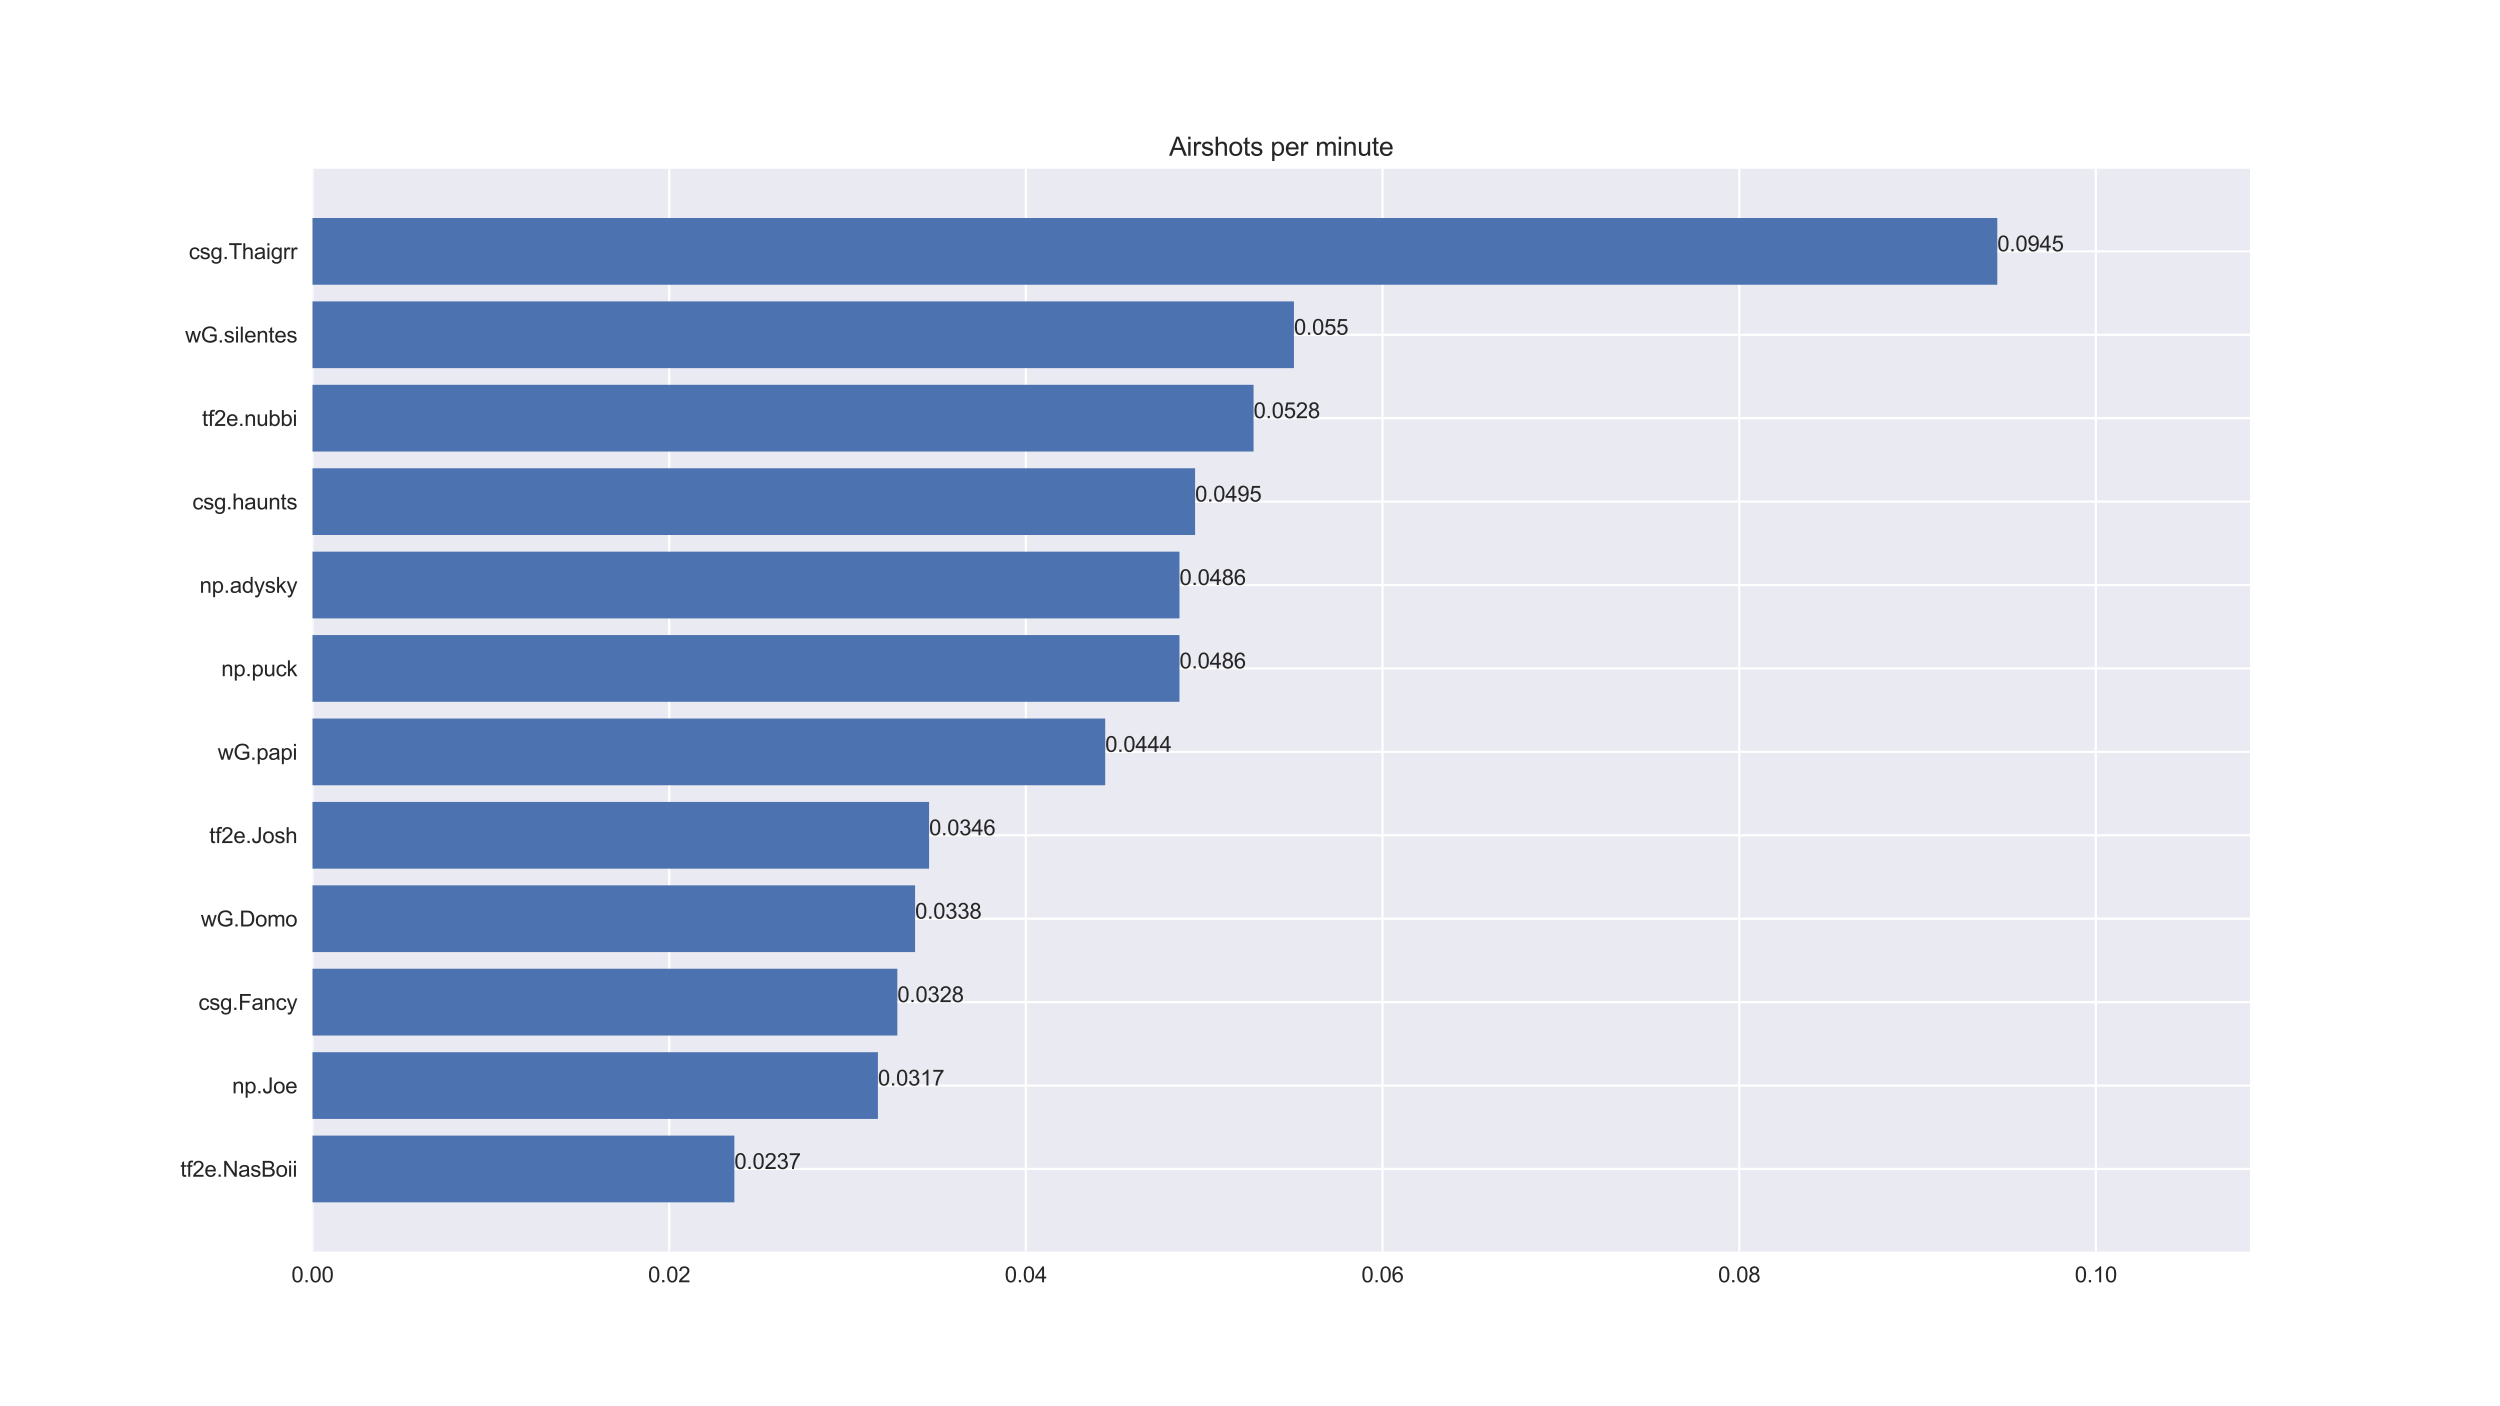 <?xml version="1.0" encoding="utf-8" standalone="no"?>
<!DOCTYPE svg PUBLIC "-//W3C//DTD SVG 1.1//EN"
  "http://www.w3.org/Graphics/SVG/1.1/DTD/svg11.dtd">
<svg xmlns:xlink="http://www.w3.org/1999/xlink" width="1152pt" height="648pt" viewBox="0 0 1152 648" xmlns="http://www.w3.org/2000/svg" version="1.1">
 <defs>
  <style type="text/css">*{stroke-linejoin: round; stroke-linecap: butt}</style>
 </defs>
 <g id="figure_1">
  <g id="patch_1">
   <path d="M 0 648 
L 1152 648 
L 1152 0 
L 0 0 
z
" style="fill: #ffffff"/>
  </g>
  <g id="axes_1">
   <g id="patch_2">
    <path d="M 144 576.72 
L 1036.8 576.72 
L 1036.8 77.76 
L 144 77.76 
z
" style="fill: #eaeaf2"/>
   </g>
   <g id="matplotlib.axis_1">
    <g id="xtick_1">
     <g id="line2d_1">
      <path d="M 144 576.72 
L 144 77.76 
" clip-path="url(#pc67ec567d7)" style="fill: none; stroke: #ffffff; stroke-linecap: round"/>
     </g>
     <g id="line2d_2"/>
     <g id="text_1">
      <!-- 0.00 -->
      <g style="fill: #262626" transform="translate(134.27 590.878) scale(0.1 -0.1)">
       <defs>
        <path id="ArialMT-30" d="M 266 2259 
Q 266 3072 433 3567 
Q 600 4063 929 4331 
Q 1259 4600 1759 4600 
Q 2128 4600 2406 4451 
Q 2684 4303 2865 4023 
Q 3047 3744 3150 3342 
Q 3253 2941 3253 2259 
Q 3253 1453 3087 958 
Q 2922 463 2592 192 
Q 2263 -78 1759 -78 
Q 1097 -78 719 397 
Q 266 969 266 2259 
z
M 844 2259 
Q 844 1131 1108 757 
Q 1372 384 1759 384 
Q 2147 384 2411 759 
Q 2675 1134 2675 2259 
Q 2675 3391 2411 3762 
Q 2147 4134 1753 4134 
Q 1366 4134 1134 3806 
Q 844 3388 844 2259 
z
" transform="scale(0.016)"/>
        <path id="ArialMT-2e" d="M 581 0 
L 581 641 
L 1222 641 
L 1222 0 
L 581 0 
z
" transform="scale(0.016)"/>
       </defs>
       <use xlink:href="#ArialMT-30"/>
       <use xlink:href="#ArialMT-2e" x="55.615"/>
       <use xlink:href="#ArialMT-30" x="83.398"/>
       <use xlink:href="#ArialMT-30" x="139.014"/>
      </g>
     </g>
    </g>
    <g id="xtick_2">
     <g id="line2d_3">
      <path d="M 308.357 576.72 
L 308.357 77.76 
" clip-path="url(#pc67ec567d7)" style="fill: none; stroke: #ffffff; stroke-linecap: round"/>
     </g>
     <g id="line2d_4"/>
     <g id="text_2">
      <!-- 0.02 -->
      <g style="fill: #262626" transform="translate(298.626 590.878) scale(0.1 -0.1)">
       <defs>
        <path id="ArialMT-32" d="M 3222 541 
L 3222 0 
L 194 0 
Q 188 203 259 391 
Q 375 700 629 1000 
Q 884 1300 1366 1694 
Q 2113 2306 2375 2664 
Q 2638 3022 2638 3341 
Q 2638 3675 2398 3904 
Q 2159 4134 1775 4134 
Q 1369 4134 1125 3890 
Q 881 3647 878 3216 
L 300 3275 
Q 359 3922 746 4261 
Q 1134 4600 1788 4600 
Q 2447 4600 2831 4234 
Q 3216 3869 3216 3328 
Q 3216 3053 3103 2787 
Q 2991 2522 2730 2228 
Q 2469 1934 1863 1422 
Q 1356 997 1212 845 
Q 1069 694 975 541 
L 3222 541 
z
" transform="scale(0.016)"/>
       </defs>
       <use xlink:href="#ArialMT-30"/>
       <use xlink:href="#ArialMT-2e" x="55.615"/>
       <use xlink:href="#ArialMT-30" x="83.398"/>
       <use xlink:href="#ArialMT-32" x="139.014"/>
      </g>
     </g>
    </g>
    <g id="xtick_3">
     <g id="line2d_5">
      <path d="M 472.713 576.72 
L 472.713 77.76 
" clip-path="url(#pc67ec567d7)" style="fill: none; stroke: #ffffff; stroke-linecap: round"/>
     </g>
     <g id="line2d_6"/>
     <g id="text_3">
      <!-- 0.04 -->
      <g style="fill: #262626" transform="translate(462.983 590.878) scale(0.1 -0.1)">
       <defs>
        <path id="ArialMT-34" d="M 2069 0 
L 2069 1097 
L 81 1097 
L 81 1613 
L 2172 4581 
L 2631 4581 
L 2631 1613 
L 3250 1613 
L 3250 1097 
L 2631 1097 
L 2631 0 
L 2069 0 
z
M 2069 1613 
L 2069 3678 
L 634 1613 
L 2069 1613 
z
" transform="scale(0.016)"/>
       </defs>
       <use xlink:href="#ArialMT-30"/>
       <use xlink:href="#ArialMT-2e" x="55.615"/>
       <use xlink:href="#ArialMT-30" x="83.398"/>
       <use xlink:href="#ArialMT-34" x="139.014"/>
      </g>
     </g>
    </g>
    <g id="xtick_4">
     <g id="line2d_7">
      <path d="M 637.07 576.72 
L 637.07 77.76 
" clip-path="url(#pc67ec567d7)" style="fill: none; stroke: #ffffff; stroke-linecap: round"/>
     </g>
     <g id="line2d_8"/>
     <g id="text_4">
      <!-- 0.06 -->
      <g style="fill: #262626" transform="translate(627.339 590.878) scale(0.1 -0.1)">
       <defs>
        <path id="ArialMT-36" d="M 3184 3459 
L 2625 3416 
Q 2550 3747 2413 3897 
Q 2184 4138 1850 4138 
Q 1581 4138 1378 3988 
Q 1113 3794 959 3422 
Q 806 3050 800 2363 
Q 1003 2672 1297 2822 
Q 1591 2972 1913 2972 
Q 2475 2972 2870 2558 
Q 3266 2144 3266 1488 
Q 3266 1056 3080 686 
Q 2894 316 2569 119 
Q 2244 -78 1831 -78 
Q 1128 -78 684 439 
Q 241 956 241 2144 
Q 241 3472 731 4075 
Q 1159 4600 1884 4600 
Q 2425 4600 2770 4297 
Q 3116 3994 3184 3459 
z
M 888 1484 
Q 888 1194 1011 928 
Q 1134 663 1356 523 
Q 1578 384 1822 384 
Q 2178 384 2434 671 
Q 2691 959 2691 1453 
Q 2691 1928 2437 2201 
Q 2184 2475 1800 2475 
Q 1419 2475 1153 2201 
Q 888 1928 888 1484 
z
" transform="scale(0.016)"/>
       </defs>
       <use xlink:href="#ArialMT-30"/>
       <use xlink:href="#ArialMT-2e" x="55.615"/>
       <use xlink:href="#ArialMT-30" x="83.398"/>
       <use xlink:href="#ArialMT-36" x="139.014"/>
      </g>
     </g>
    </g>
    <g id="xtick_5">
     <g id="line2d_9">
      <path d="M 801.426 576.72 
L 801.426 77.76 
" clip-path="url(#pc67ec567d7)" style="fill: none; stroke: #ffffff; stroke-linecap: round"/>
     </g>
     <g id="line2d_10"/>
     <g id="text_5">
      <!-- 0.08 -->
      <g style="fill: #262626" transform="translate(791.696 590.878) scale(0.1 -0.1)">
       <defs>
        <path id="ArialMT-38" d="M 1131 2484 
Q 781 2613 612 2850 
Q 444 3088 444 3419 
Q 444 3919 803 4259 
Q 1163 4600 1759 4600 
Q 2359 4600 2725 4251 
Q 3091 3903 3091 3403 
Q 3091 3084 2923 2848 
Q 2756 2613 2416 2484 
Q 2838 2347 3058 2040 
Q 3278 1734 3278 1309 
Q 3278 722 2862 322 
Q 2447 -78 1769 -78 
Q 1091 -78 675 323 
Q 259 725 259 1325 
Q 259 1772 486 2073 
Q 713 2375 1131 2484 
z
M 1019 3438 
Q 1019 3113 1228 2906 
Q 1438 2700 1772 2700 
Q 2097 2700 2305 2904 
Q 2513 3109 2513 3406 
Q 2513 3716 2298 3927 
Q 2084 4138 1766 4138 
Q 1444 4138 1231 3931 
Q 1019 3725 1019 3438 
z
M 838 1322 
Q 838 1081 952 856 
Q 1066 631 1291 507 
Q 1516 384 1775 384 
Q 2178 384 2440 643 
Q 2703 903 2703 1303 
Q 2703 1709 2433 1975 
Q 2163 2241 1756 2241 
Q 1359 2241 1098 1978 
Q 838 1716 838 1322 
z
" transform="scale(0.016)"/>
       </defs>
       <use xlink:href="#ArialMT-30"/>
       <use xlink:href="#ArialMT-2e" x="55.615"/>
       <use xlink:href="#ArialMT-30" x="83.398"/>
       <use xlink:href="#ArialMT-38" x="139.014"/>
      </g>
     </g>
    </g>
    <g id="xtick_6">
     <g id="line2d_11">
      <path d="M 965.783 576.72 
L 965.783 77.76 
" clip-path="url(#pc67ec567d7)" style="fill: none; stroke: #ffffff; stroke-linecap: round"/>
     </g>
     <g id="line2d_12"/>
     <g id="text_6">
      <!-- 0.10 -->
      <g style="fill: #262626" transform="translate(956.052 590.878) scale(0.1 -0.1)">
       <defs>
        <path id="ArialMT-31" d="M 2384 0 
L 1822 0 
L 1822 3584 
Q 1619 3391 1289 3197 
Q 959 3003 697 2906 
L 697 3450 
Q 1169 3672 1522 3987 
Q 1875 4303 2022 4600 
L 2384 4600 
L 2384 0 
z
" transform="scale(0.016)"/>
       </defs>
       <use xlink:href="#ArialMT-30"/>
       <use xlink:href="#ArialMT-2e" x="55.615"/>
       <use xlink:href="#ArialMT-31" x="83.398"/>
       <use xlink:href="#ArialMT-30" x="139.014"/>
      </g>
     </g>
    </g>
   </g>
   <g id="matplotlib.axis_2">
    <g id="ytick_1">
     <g id="line2d_13">
      <path d="M 144 538.664 
L 1036.8 538.664 
" clip-path="url(#pc67ec567d7)" style="fill: none; stroke: #ffffff; stroke-linecap: round"/>
     </g>
     <g id="line2d_14"/>
     <g id="text_7">
      <!-- tf2e.NasBoii -->
      <g style="fill: #262626" transform="translate(83.086 542.243) scale(0.1 -0.1)">
       <defs>
        <path id="ArialMT-74" d="M 1650 503 
L 1731 6 
Q 1494 -44 1306 -44 
Q 1000 -44 831 53 
Q 663 150 594 308 
Q 525 466 525 972 
L 525 2881 
L 113 2881 
L 113 3319 
L 525 3319 
L 525 4141 
L 1084 4478 
L 1084 3319 
L 1650 3319 
L 1650 2881 
L 1084 2881 
L 1084 941 
Q 1084 700 1114 631 
Q 1144 563 1211 522 
Q 1278 481 1403 481 
Q 1497 481 1650 503 
z
" transform="scale(0.016)"/>
        <path id="ArialMT-66" d="M 556 0 
L 556 2881 
L 59 2881 
L 59 3319 
L 556 3319 
L 556 3672 
Q 556 4006 616 4169 
Q 697 4388 901 4523 
Q 1106 4659 1475 4659 
Q 1713 4659 2000 4603 
L 1916 4113 
Q 1741 4144 1584 4144 
Q 1328 4144 1222 4034 
Q 1116 3925 1116 3625 
L 1116 3319 
L 1763 3319 
L 1763 2881 
L 1116 2881 
L 1116 0 
L 556 0 
z
" transform="scale(0.016)"/>
        <path id="ArialMT-65" d="M 2694 1069 
L 3275 997 
Q 3138 488 2766 206 
Q 2394 -75 1816 -75 
Q 1088 -75 661 373 
Q 234 822 234 1631 
Q 234 2469 665 2931 
Q 1097 3394 1784 3394 
Q 2450 3394 2872 2941 
Q 3294 2488 3294 1666 
Q 3294 1616 3291 1516 
L 816 1516 
Q 847 969 1125 678 
Q 1403 388 1819 388 
Q 2128 388 2347 550 
Q 2566 713 2694 1069 
z
M 847 1978 
L 2700 1978 
Q 2663 2397 2488 2606 
Q 2219 2931 1791 2931 
Q 1403 2931 1139 2672 
Q 875 2413 847 1978 
z
" transform="scale(0.016)"/>
        <path id="ArialMT-4e" d="M 488 0 
L 488 4581 
L 1109 4581 
L 3516 984 
L 3516 4581 
L 4097 4581 
L 4097 0 
L 3475 0 
L 1069 3600 
L 1069 0 
L 488 0 
z
" transform="scale(0.016)"/>
        <path id="ArialMT-61" d="M 2588 409 
Q 2275 144 1986 34 
Q 1697 -75 1366 -75 
Q 819 -75 525 192 
Q 231 459 231 875 
Q 231 1119 342 1320 
Q 453 1522 633 1644 
Q 813 1766 1038 1828 
Q 1203 1872 1538 1913 
Q 2219 1994 2541 2106 
Q 2544 2222 2544 2253 
Q 2544 2597 2384 2738 
Q 2169 2928 1744 2928 
Q 1347 2928 1158 2789 
Q 969 2650 878 2297 
L 328 2372 
Q 403 2725 575 2942 
Q 747 3159 1072 3276 
Q 1397 3394 1825 3394 
Q 2250 3394 2515 3294 
Q 2781 3194 2906 3042 
Q 3031 2891 3081 2659 
Q 3109 2516 3109 2141 
L 3109 1391 
Q 3109 606 3145 398 
Q 3181 191 3288 0 
L 2700 0 
Q 2613 175 2588 409 
z
M 2541 1666 
Q 2234 1541 1622 1453 
Q 1275 1403 1131 1340 
Q 988 1278 909 1158 
Q 831 1038 831 891 
Q 831 666 1001 516 
Q 1172 366 1500 366 
Q 1825 366 2078 508 
Q 2331 650 2450 897 
Q 2541 1088 2541 1459 
L 2541 1666 
z
" transform="scale(0.016)"/>
        <path id="ArialMT-73" d="M 197 991 
L 753 1078 
Q 800 744 1014 566 
Q 1228 388 1613 388 
Q 2000 388 2187 545 
Q 2375 703 2375 916 
Q 2375 1106 2209 1216 
Q 2094 1291 1634 1406 
Q 1016 1563 777 1677 
Q 538 1791 414 1992 
Q 291 2194 291 2438 
Q 291 2659 392 2848 
Q 494 3038 669 3163 
Q 800 3259 1026 3326 
Q 1253 3394 1513 3394 
Q 1903 3394 2198 3281 
Q 2494 3169 2634 2976 
Q 2775 2784 2828 2463 
L 2278 2388 
Q 2241 2644 2061 2787 
Q 1881 2931 1553 2931 
Q 1166 2931 1000 2803 
Q 834 2675 834 2503 
Q 834 2394 903 2306 
Q 972 2216 1119 2156 
Q 1203 2125 1616 2013 
Q 2213 1853 2448 1751 
Q 2684 1650 2818 1456 
Q 2953 1263 2953 975 
Q 2953 694 2789 445 
Q 2625 197 2315 61 
Q 2006 -75 1616 -75 
Q 969 -75 630 194 
Q 291 463 197 991 
z
" transform="scale(0.016)"/>
        <path id="ArialMT-42" d="M 469 0 
L 469 4581 
L 2188 4581 
Q 2713 4581 3030 4442 
Q 3347 4303 3526 4014 
Q 3706 3725 3706 3409 
Q 3706 3116 3547 2856 
Q 3388 2597 3066 2438 
Q 3481 2316 3704 2022 
Q 3928 1728 3928 1328 
Q 3928 1006 3792 729 
Q 3656 453 3456 303 
Q 3256 153 2954 76 
Q 2653 0 2216 0 
L 469 0 
z
M 1075 2656 
L 2066 2656 
Q 2469 2656 2644 2709 
Q 2875 2778 2992 2937 
Q 3109 3097 3109 3338 
Q 3109 3566 3000 3739 
Q 2891 3913 2687 3977 
Q 2484 4041 1991 4041 
L 1075 4041 
L 1075 2656 
z
M 1075 541 
L 2216 541 
Q 2509 541 2628 563 
Q 2838 600 2978 687 
Q 3119 775 3209 942 
Q 3300 1109 3300 1328 
Q 3300 1584 3169 1773 
Q 3038 1963 2805 2039 
Q 2572 2116 2134 2116 
L 1075 2116 
L 1075 541 
z
" transform="scale(0.016)"/>
        <path id="ArialMT-6f" d="M 213 1659 
Q 213 2581 725 3025 
Q 1153 3394 1769 3394 
Q 2453 3394 2887 2945 
Q 3322 2497 3322 1706 
Q 3322 1066 3130 698 
Q 2938 331 2570 128 
Q 2203 -75 1769 -75 
Q 1072 -75 642 372 
Q 213 819 213 1659 
z
M 791 1659 
Q 791 1022 1069 705 
Q 1347 388 1769 388 
Q 2188 388 2466 706 
Q 2744 1025 2744 1678 
Q 2744 2294 2464 2611 
Q 2184 2928 1769 2928 
Q 1347 2928 1069 2612 
Q 791 2297 791 1659 
z
" transform="scale(0.016)"/>
        <path id="ArialMT-69" d="M 425 3934 
L 425 4581 
L 988 4581 
L 988 3934 
L 425 3934 
z
M 425 0 
L 425 3319 
L 988 3319 
L 988 0 
L 425 0 
z
" transform="scale(0.016)"/>
       </defs>
       <use xlink:href="#ArialMT-74"/>
       <use xlink:href="#ArialMT-66" x="27.783"/>
       <use xlink:href="#ArialMT-32" x="55.566"/>
       <use xlink:href="#ArialMT-65" x="111.182"/>
       <use xlink:href="#ArialMT-2e" x="166.797"/>
       <use xlink:href="#ArialMT-4e" x="194.58"/>
       <use xlink:href="#ArialMT-61" x="266.797"/>
       <use xlink:href="#ArialMT-73" x="322.412"/>
       <use xlink:href="#ArialMT-42" x="372.412"/>
       <use xlink:href="#ArialMT-6f" x="439.111"/>
       <use xlink:href="#ArialMT-69" x="494.727"/>
       <use xlink:href="#ArialMT-69" x="516.943"/>
      </g>
     </g>
    </g>
    <g id="ytick_2">
     <g id="line2d_15">
      <path d="M 144 500.223 
L 1036.8 500.223 
" clip-path="url(#pc67ec567d7)" style="fill: none; stroke: #ffffff; stroke-linecap: round"/>
     </g>
     <g id="line2d_16"/>
     <g id="text_8">
      <!-- np.Joe -->
      <g style="fill: #262626" transform="translate(106.978 503.802) scale(0.1 -0.1)">
       <defs>
        <path id="ArialMT-6e" d="M 422 0 
L 422 3319 
L 928 3319 
L 928 2847 
Q 1294 3394 1984 3394 
Q 2284 3394 2536 3286 
Q 2788 3178 2913 3003 
Q 3038 2828 3088 2588 
Q 3119 2431 3119 2041 
L 3119 0 
L 2556 0 
L 2556 2019 
Q 2556 2363 2490 2533 
Q 2425 2703 2258 2804 
Q 2091 2906 1866 2906 
Q 1506 2906 1245 2678 
Q 984 2450 984 1813 
L 984 0 
L 422 0 
z
" transform="scale(0.016)"/>
        <path id="ArialMT-70" d="M 422 -1272 
L 422 3319 
L 934 3319 
L 934 2888 
Q 1116 3141 1344 3267 
Q 1572 3394 1897 3394 
Q 2322 3394 2647 3175 
Q 2972 2956 3137 2557 
Q 3303 2159 3303 1684 
Q 3303 1175 3120 767 
Q 2938 359 2589 142 
Q 2241 -75 1856 -75 
Q 1575 -75 1351 44 
Q 1128 163 984 344 
L 984 -1272 
L 422 -1272 
z
M 931 1641 
Q 931 1000 1190 694 
Q 1450 388 1819 388 
Q 2194 388 2461 705 
Q 2728 1022 2728 1688 
Q 2728 2322 2467 2637 
Q 2206 2953 1844 2953 
Q 1484 2953 1207 2617 
Q 931 2281 931 1641 
z
" transform="scale(0.016)"/>
        <path id="ArialMT-4a" d="M 184 1300 
L 731 1375 
Q 753 850 928 656 
Q 1103 463 1413 463 
Q 1641 463 1806 567 
Q 1972 672 2034 851 
Q 2097 1031 2097 1425 
L 2097 4581 
L 2703 4581 
L 2703 1459 
Q 2703 884 2564 568 
Q 2425 253 2123 87 
Q 1822 -78 1416 -78 
Q 813 -78 492 269 
Q 172 616 184 1300 
z
" transform="scale(0.016)"/>
       </defs>
       <use xlink:href="#ArialMT-6e"/>
       <use xlink:href="#ArialMT-70" x="55.615"/>
       <use xlink:href="#ArialMT-2e" x="111.23"/>
       <use xlink:href="#ArialMT-4a" x="139.014"/>
       <use xlink:href="#ArialMT-6f" x="189.014"/>
       <use xlink:href="#ArialMT-65" x="244.629"/>
      </g>
     </g>
    </g>
    <g id="ytick_3">
     <g id="line2d_17">
      <path d="M 144 461.782 
L 1036.8 461.782 
" clip-path="url(#pc67ec567d7)" style="fill: none; stroke: #ffffff; stroke-linecap: round"/>
     </g>
     <g id="line2d_18"/>
     <g id="text_9">
      <!-- csg.Fancy -->
      <g style="fill: #262626" transform="translate(91.431 465.361) scale(0.1 -0.1)">
       <defs>
        <path id="ArialMT-63" d="M 2588 1216 
L 3141 1144 
Q 3050 572 2676 248 
Q 2303 -75 1759 -75 
Q 1078 -75 664 370 
Q 250 816 250 1647 
Q 250 2184 428 2587 
Q 606 2991 970 3192 
Q 1334 3394 1763 3394 
Q 2303 3394 2647 3120 
Q 2991 2847 3088 2344 
L 2541 2259 
Q 2463 2594 2264 2762 
Q 2066 2931 1784 2931 
Q 1359 2931 1093 2626 
Q 828 2322 828 1663 
Q 828 994 1084 691 
Q 1341 388 1753 388 
Q 2084 388 2306 591 
Q 2528 794 2588 1216 
z
" transform="scale(0.016)"/>
        <path id="ArialMT-67" d="M 319 -275 
L 866 -356 
Q 900 -609 1056 -725 
Q 1266 -881 1628 -881 
Q 2019 -881 2231 -725 
Q 2444 -569 2519 -288 
Q 2563 -116 2559 434 
Q 2191 0 1641 0 
Q 956 0 581 494 
Q 206 988 206 1678 
Q 206 2153 378 2554 
Q 550 2956 876 3175 
Q 1203 3394 1644 3394 
Q 2231 3394 2613 2919 
L 2613 3319 
L 3131 3319 
L 3131 450 
Q 3131 -325 2973 -648 
Q 2816 -972 2473 -1159 
Q 2131 -1347 1631 -1347 
Q 1038 -1347 672 -1080 
Q 306 -813 319 -275 
z
M 784 1719 
Q 784 1066 1043 766 
Q 1303 466 1694 466 
Q 2081 466 2343 764 
Q 2606 1063 2606 1700 
Q 2606 2309 2336 2618 
Q 2066 2928 1684 2928 
Q 1309 2928 1046 2623 
Q 784 2319 784 1719 
z
" transform="scale(0.016)"/>
        <path id="ArialMT-46" d="M 525 0 
L 525 4581 
L 3616 4581 
L 3616 4041 
L 1131 4041 
L 1131 2622 
L 3281 2622 
L 3281 2081 
L 1131 2081 
L 1131 0 
L 525 0 
z
" transform="scale(0.016)"/>
        <path id="ArialMT-79" d="M 397 -1278 
L 334 -750 
Q 519 -800 656 -800 
Q 844 -800 956 -737 
Q 1069 -675 1141 -563 
Q 1194 -478 1313 -144 
Q 1328 -97 1363 -6 
L 103 3319 
L 709 3319 
L 1400 1397 
Q 1534 1031 1641 628 
Q 1738 1016 1872 1384 
L 2581 3319 
L 3144 3319 
L 1881 -56 
Q 1678 -603 1566 -809 
Q 1416 -1088 1222 -1217 
Q 1028 -1347 759 -1347 
Q 597 -1347 397 -1278 
z
" transform="scale(0.016)"/>
       </defs>
       <use xlink:href="#ArialMT-63"/>
       <use xlink:href="#ArialMT-73" x="50"/>
       <use xlink:href="#ArialMT-67" x="100"/>
       <use xlink:href="#ArialMT-2e" x="155.615"/>
       <use xlink:href="#ArialMT-46" x="183.398"/>
       <use xlink:href="#ArialMT-61" x="244.482"/>
       <use xlink:href="#ArialMT-6e" x="300.098"/>
       <use xlink:href="#ArialMT-63" x="355.713"/>
       <use xlink:href="#ArialMT-79" x="405.713"/>
      </g>
     </g>
    </g>
    <g id="ytick_4">
     <g id="line2d_19">
      <path d="M 144 423.342 
L 1036.8 423.342 
" clip-path="url(#pc67ec567d7)" style="fill: none; stroke: #ffffff; stroke-linecap: round"/>
     </g>
     <g id="line2d_20"/>
     <g id="text_10">
      <!-- wG.Domo -->
      <g style="fill: #262626" transform="translate(92.548 426.921) scale(0.1 -0.1)">
       <defs>
        <path id="ArialMT-77" d="M 1034 0 
L 19 3319 
L 600 3319 
L 1128 1403 
L 1325 691 
Q 1338 744 1497 1375 
L 2025 3319 
L 2603 3319 
L 3100 1394 
L 3266 759 
L 3456 1400 
L 4025 3319 
L 4572 3319 
L 3534 0 
L 2950 0 
L 2422 1988 
L 2294 2553 
L 1622 0 
L 1034 0 
z
" transform="scale(0.016)"/>
        <path id="ArialMT-47" d="M 2638 1797 
L 2638 2334 
L 4578 2338 
L 4578 638 
Q 4131 281 3656 101 
Q 3181 -78 2681 -78 
Q 2006 -78 1454 211 
Q 903 500 622 1047 
Q 341 1594 341 2269 
Q 341 2938 620 3517 
Q 900 4097 1425 4378 
Q 1950 4659 2634 4659 
Q 3131 4659 3532 4498 
Q 3934 4338 4162 4050 
Q 4391 3763 4509 3300 
L 3963 3150 
Q 3859 3500 3706 3700 
Q 3553 3900 3268 4020 
Q 2984 4141 2638 4141 
Q 2222 4141 1919 4014 
Q 1616 3888 1430 3681 
Q 1244 3475 1141 3228 
Q 966 2803 966 2306 
Q 966 1694 1177 1281 
Q 1388 869 1791 669 
Q 2194 469 2647 469 
Q 3041 469 3416 620 
Q 3791 772 3984 944 
L 3984 1797 
L 2638 1797 
z
" transform="scale(0.016)"/>
        <path id="ArialMT-44" d="M 494 0 
L 494 4581 
L 2072 4581 
Q 2606 4581 2888 4516 
Q 3281 4425 3559 4188 
Q 3922 3881 4101 3404 
Q 4281 2928 4281 2316 
Q 4281 1794 4159 1391 
Q 4038 988 3847 723 
Q 3656 459 3429 307 
Q 3203 156 2883 78 
Q 2563 0 2147 0 
L 494 0 
z
M 1100 541 
L 2078 541 
Q 2531 541 2789 625 
Q 3047 709 3200 863 
Q 3416 1078 3536 1442 
Q 3656 1806 3656 2325 
Q 3656 3044 3420 3430 
Q 3184 3816 2847 3947 
Q 2603 4041 2063 4041 
L 1100 4041 
L 1100 541 
z
" transform="scale(0.016)"/>
        <path id="ArialMT-6d" d="M 422 0 
L 422 3319 
L 925 3319 
L 925 2853 
Q 1081 3097 1340 3245 
Q 1600 3394 1931 3394 
Q 2300 3394 2536 3241 
Q 2772 3088 2869 2813 
Q 3263 3394 3894 3394 
Q 4388 3394 4653 3120 
Q 4919 2847 4919 2278 
L 4919 0 
L 4359 0 
L 4359 2091 
Q 4359 2428 4304 2576 
Q 4250 2725 4106 2815 
Q 3963 2906 3769 2906 
Q 3419 2906 3187 2673 
Q 2956 2441 2956 1928 
L 2956 0 
L 2394 0 
L 2394 2156 
Q 2394 2531 2256 2718 
Q 2119 2906 1806 2906 
Q 1569 2906 1367 2781 
Q 1166 2656 1075 2415 
Q 984 2175 984 1722 
L 984 0 
L 422 0 
z
" transform="scale(0.016)"/>
       </defs>
       <use xlink:href="#ArialMT-77"/>
       <use xlink:href="#ArialMT-47" x="72.217"/>
       <use xlink:href="#ArialMT-2e" x="150"/>
       <use xlink:href="#ArialMT-44" x="177.783"/>
       <use xlink:href="#ArialMT-6f" x="250"/>
       <use xlink:href="#ArialMT-6d" x="305.615"/>
       <use xlink:href="#ArialMT-6f" x="388.916"/>
      </g>
     </g>
    </g>
    <g id="ytick_5">
     <g id="line2d_21">
      <path d="M 144 384.901 
L 1036.8 384.901 
" clip-path="url(#pc67ec567d7)" style="fill: none; stroke: #ffffff; stroke-linecap: round"/>
     </g>
     <g id="line2d_22"/>
     <g id="text_11">
      <!-- tf2e.Josh -->
      <g style="fill: #262626" transform="translate(96.422 388.48) scale(0.1 -0.1)">
       <defs>
        <path id="ArialMT-68" d="M 422 0 
L 422 4581 
L 984 4581 
L 984 2938 
Q 1378 3394 1978 3394 
Q 2347 3394 2619 3248 
Q 2891 3103 3008 2847 
Q 3125 2591 3125 2103 
L 3125 0 
L 2563 0 
L 2563 2103 
Q 2563 2525 2380 2717 
Q 2197 2909 1863 2909 
Q 1613 2909 1392 2779 
Q 1172 2650 1078 2428 
Q 984 2206 984 1816 
L 984 0 
L 422 0 
z
" transform="scale(0.016)"/>
       </defs>
       <use xlink:href="#ArialMT-74"/>
       <use xlink:href="#ArialMT-66" x="27.783"/>
       <use xlink:href="#ArialMT-32" x="55.566"/>
       <use xlink:href="#ArialMT-65" x="111.182"/>
       <use xlink:href="#ArialMT-2e" x="166.797"/>
       <use xlink:href="#ArialMT-4a" x="194.58"/>
       <use xlink:href="#ArialMT-6f" x="244.58"/>
       <use xlink:href="#ArialMT-73" x="300.195"/>
       <use xlink:href="#ArialMT-68" x="350.195"/>
      </g>
     </g>
    </g>
    <g id="ytick_6">
     <g id="line2d_23">
      <path d="M 144 346.46 
L 1036.8 346.46 
" clip-path="url(#pc67ec567d7)" style="fill: none; stroke: #ffffff; stroke-linecap: round"/>
     </g>
     <g id="line2d_24"/>
     <g id="text_12">
      <!-- wG.papi -->
      <g style="fill: #262626" transform="translate(100.317 350.1) scale(0.1 -0.1)">
       <use xlink:href="#ArialMT-77"/>
       <use xlink:href="#ArialMT-47" x="72.217"/>
       <use xlink:href="#ArialMT-2e" x="150"/>
       <use xlink:href="#ArialMT-70" x="177.783"/>
       <use xlink:href="#ArialMT-61" x="233.398"/>
       <use xlink:href="#ArialMT-70" x="289.014"/>
       <use xlink:href="#ArialMT-69" x="344.629"/>
      </g>
     </g>
    </g>
    <g id="ytick_7">
     <g id="line2d_25">
      <path d="M 144 308.02 
L 1036.8 308.02 
" clip-path="url(#pc67ec567d7)" style="fill: none; stroke: #ffffff; stroke-linecap: round"/>
     </g>
     <g id="line2d_26"/>
     <g id="text_13">
      <!-- np.puck -->
      <g style="fill: #262626" transform="translate(101.978 311.599) scale(0.1 -0.1)">
       <defs>
        <path id="ArialMT-75" d="M 2597 0 
L 2597 488 
Q 2209 -75 1544 -75 
Q 1250 -75 995 37 
Q 741 150 617 320 
Q 494 491 444 738 
Q 409 903 409 1263 
L 409 3319 
L 972 3319 
L 972 1478 
Q 972 1038 1006 884 
Q 1059 663 1231 536 
Q 1403 409 1656 409 
Q 1909 409 2131 539 
Q 2353 669 2445 892 
Q 2538 1116 2538 1541 
L 2538 3319 
L 3100 3319 
L 3100 0 
L 2597 0 
z
" transform="scale(0.016)"/>
        <path id="ArialMT-6b" d="M 425 0 
L 425 4581 
L 988 4581 
L 988 1969 
L 2319 3319 
L 3047 3319 
L 1778 2088 
L 3175 0 
L 2481 0 
L 1384 1697 
L 988 1316 
L 988 0 
L 425 0 
z
" transform="scale(0.016)"/>
       </defs>
       <use xlink:href="#ArialMT-6e"/>
       <use xlink:href="#ArialMT-70" x="55.615"/>
       <use xlink:href="#ArialMT-2e" x="111.23"/>
       <use xlink:href="#ArialMT-70" x="139.014"/>
       <use xlink:href="#ArialMT-75" x="194.629"/>
       <use xlink:href="#ArialMT-63" x="250.244"/>
       <use xlink:href="#ArialMT-6b" x="300.244"/>
      </g>
     </g>
    </g>
    <g id="ytick_8">
     <g id="line2d_27">
      <path d="M 144 269.579 
L 1036.8 269.579 
" clip-path="url(#pc67ec567d7)" style="fill: none; stroke: #ffffff; stroke-linecap: round"/>
     </g>
     <g id="line2d_28"/>
     <g id="text_14">
      <!-- np.adysky -->
      <g style="fill: #262626" transform="translate(91.978 273.158) scale(0.1 -0.1)">
       <defs>
        <path id="ArialMT-64" d="M 2575 0 
L 2575 419 
Q 2259 -75 1647 -75 
Q 1250 -75 917 144 
Q 584 363 401 755 
Q 219 1147 219 1656 
Q 219 2153 384 2558 
Q 550 2963 881 3178 
Q 1213 3394 1622 3394 
Q 1922 3394 2156 3267 
Q 2391 3141 2538 2938 
L 2538 4581 
L 3097 4581 
L 3097 0 
L 2575 0 
z
M 797 1656 
Q 797 1019 1065 703 
Q 1334 388 1700 388 
Q 2069 388 2326 689 
Q 2584 991 2584 1609 
Q 2584 2291 2321 2609 
Q 2059 2928 1675 2928 
Q 1300 2928 1048 2622 
Q 797 2316 797 1656 
z
" transform="scale(0.016)"/>
       </defs>
       <use xlink:href="#ArialMT-6e"/>
       <use xlink:href="#ArialMT-70" x="55.615"/>
       <use xlink:href="#ArialMT-2e" x="111.23"/>
       <use xlink:href="#ArialMT-61" x="139.014"/>
       <use xlink:href="#ArialMT-64" x="194.629"/>
       <use xlink:href="#ArialMT-79" x="250.244"/>
       <use xlink:href="#ArialMT-73" x="300.244"/>
       <use xlink:href="#ArialMT-6b" x="350.244"/>
       <use xlink:href="#ArialMT-79" x="400.244"/>
      </g>
     </g>
    </g>
    <g id="ytick_9">
     <g id="line2d_29">
      <path d="M 144 231.138 
L 1036.8 231.138 
" clip-path="url(#pc67ec567d7)" style="fill: none; stroke: #ffffff; stroke-linecap: round"/>
     </g>
     <g id="line2d_30"/>
     <g id="text_15">
      <!-- csg.haunts -->
      <g style="fill: #262626" transform="translate(88.639 234.717) scale(0.1 -0.1)">
       <use xlink:href="#ArialMT-63"/>
       <use xlink:href="#ArialMT-73" x="50"/>
       <use xlink:href="#ArialMT-67" x="100"/>
       <use xlink:href="#ArialMT-2e" x="155.615"/>
       <use xlink:href="#ArialMT-68" x="183.398"/>
       <use xlink:href="#ArialMT-61" x="239.014"/>
       <use xlink:href="#ArialMT-75" x="294.629"/>
       <use xlink:href="#ArialMT-6e" x="350.244"/>
       <use xlink:href="#ArialMT-74" x="405.859"/>
       <use xlink:href="#ArialMT-73" x="433.643"/>
      </g>
     </g>
    </g>
    <g id="ytick_10">
     <g id="line2d_31">
      <path d="M 144 192.698 
L 1036.8 192.698 
" clip-path="url(#pc67ec567d7)" style="fill: none; stroke: #ffffff; stroke-linecap: round"/>
     </g>
     <g id="line2d_32"/>
     <g id="text_16">
      <!-- tf2e.nubbi -->
      <g style="fill: #262626" transform="translate(93.078 196.277) scale(0.1 -0.1)">
       <defs>
        <path id="ArialMT-62" d="M 941 0 
L 419 0 
L 419 4581 
L 981 4581 
L 981 2947 
Q 1338 3394 1891 3394 
Q 2197 3394 2470 3270 
Q 2744 3147 2920 2923 
Q 3097 2700 3197 2384 
Q 3297 2069 3297 1709 
Q 3297 856 2875 390 
Q 2453 -75 1863 -75 
Q 1275 -75 941 416 
L 941 0 
z
M 934 1684 
Q 934 1088 1097 822 
Q 1363 388 1816 388 
Q 2184 388 2453 708 
Q 2722 1028 2722 1663 
Q 2722 2313 2464 2622 
Q 2206 2931 1841 2931 
Q 1472 2931 1203 2611 
Q 934 2291 934 1684 
z
" transform="scale(0.016)"/>
       </defs>
       <use xlink:href="#ArialMT-74"/>
       <use xlink:href="#ArialMT-66" x="27.783"/>
       <use xlink:href="#ArialMT-32" x="55.566"/>
       <use xlink:href="#ArialMT-65" x="111.182"/>
       <use xlink:href="#ArialMT-2e" x="166.797"/>
       <use xlink:href="#ArialMT-6e" x="194.58"/>
       <use xlink:href="#ArialMT-75" x="250.195"/>
       <use xlink:href="#ArialMT-62" x="305.811"/>
       <use xlink:href="#ArialMT-62" x="361.426"/>
       <use xlink:href="#ArialMT-69" x="417.041"/>
      </g>
     </g>
    </g>
    <g id="ytick_11">
     <g id="line2d_33">
      <path d="M 144 154.257 
L 1036.8 154.257 
" clip-path="url(#pc67ec567d7)" style="fill: none; stroke: #ffffff; stroke-linecap: round"/>
     </g>
     <g id="line2d_34"/>
     <g id="text_17">
      <!-- wG.silentes -->
      <g style="fill: #262626" transform="translate(85.317 157.836) scale(0.1 -0.1)">
       <defs>
        <path id="ArialMT-6c" d="M 409 0 
L 409 4581 
L 972 4581 
L 972 0 
L 409 0 
z
" transform="scale(0.016)"/>
       </defs>
       <use xlink:href="#ArialMT-77"/>
       <use xlink:href="#ArialMT-47" x="72.217"/>
       <use xlink:href="#ArialMT-2e" x="150"/>
       <use xlink:href="#ArialMT-73" x="177.783"/>
       <use xlink:href="#ArialMT-69" x="227.783"/>
       <use xlink:href="#ArialMT-6c" x="250"/>
       <use xlink:href="#ArialMT-65" x="272.217"/>
       <use xlink:href="#ArialMT-6e" x="327.832"/>
       <use xlink:href="#ArialMT-74" x="383.447"/>
       <use xlink:href="#ArialMT-65" x="411.23"/>
       <use xlink:href="#ArialMT-73" x="466.846"/>
      </g>
     </g>
    </g>
    <g id="ytick_12">
     <g id="line2d_35">
      <path d="M 144 115.816 
L 1036.8 115.816 
" clip-path="url(#pc67ec567d7)" style="fill: none; stroke: #ffffff; stroke-linecap: round"/>
     </g>
     <g id="line2d_36"/>
     <g id="text_18">
      <!-- csg.Thaigrr -->
      <g style="fill: #262626" transform="translate(86.989 119.395) scale(0.1 -0.1)">
       <defs>
        <path id="ArialMT-54" d="M 1659 0 
L 1659 4041 
L 150 4041 
L 150 4581 
L 3781 4581 
L 3781 4041 
L 2266 4041 
L 2266 0 
L 1659 0 
z
" transform="scale(0.016)"/>
        <path id="ArialMT-72" d="M 416 0 
L 416 3319 
L 922 3319 
L 922 2816 
Q 1116 3169 1280 3281 
Q 1444 3394 1641 3394 
Q 1925 3394 2219 3213 
L 2025 2691 
Q 1819 2813 1613 2813 
Q 1428 2813 1281 2702 
Q 1134 2591 1072 2394 
Q 978 2094 978 1738 
L 978 0 
L 416 0 
z
" transform="scale(0.016)"/>
       </defs>
       <use xlink:href="#ArialMT-63"/>
       <use xlink:href="#ArialMT-73" x="50"/>
       <use xlink:href="#ArialMT-67" x="100"/>
       <use xlink:href="#ArialMT-2e" x="155.615"/>
       <use xlink:href="#ArialMT-54" x="183.398"/>
       <use xlink:href="#ArialMT-68" x="244.482"/>
       <use xlink:href="#ArialMT-61" x="300.098"/>
       <use xlink:href="#ArialMT-69" x="355.713"/>
       <use xlink:href="#ArialMT-67" x="377.93"/>
       <use xlink:href="#ArialMT-72" x="433.545"/>
       <use xlink:href="#ArialMT-72" x="466.846"/>
      </g>
     </g>
    </g>
   </g>
   <g id="patch_3">
    <path d="M 144 554.04 
L 338.393 554.04 
L 338.393 523.287 
L 144 523.287 
z
" clip-path="url(#pc67ec567d7)" style="fill: #4c72b0"/>
   </g>
   <g id="patch_4">
    <path d="M 144 515.599 
L 404.543 515.599 
L 404.543 484.847 
L 144 484.847 
z
" clip-path="url(#pc67ec567d7)" style="fill: #4c72b0"/>
   </g>
   <g id="patch_5">
    <path d="M 144 477.159 
L 413.49 477.159 
L 413.49 446.406 
L 144 446.406 
z
" clip-path="url(#pc67ec567d7)" style="fill: #4c72b0"/>
   </g>
   <g id="patch_6">
    <path d="M 144 438.718 
L 421.674 438.718 
L 421.674 407.965 
L 144 407.965 
z
" clip-path="url(#pc67ec567d7)" style="fill: #4c72b0"/>
   </g>
   <g id="patch_7">
    <path d="M 144 400.277 
L 428.112 400.277 
L 428.112 369.525 
L 144 369.525 
z
" clip-path="url(#pc67ec567d7)" style="fill: #4c72b0"/>
   </g>
   <g id="patch_8">
    <path d="M 144 361.837 
L 509.275 361.837 
L 509.275 331.084 
L 144 331.084 
z
" clip-path="url(#pc67ec567d7)" style="fill: #4c72b0"/>
   </g>
   <g id="patch_9">
    <path d="M 144 323.396 
L 543.5 323.396 
L 543.5 292.643 
L 144 292.643 
z
" clip-path="url(#pc67ec567d7)" style="fill: #4c72b0"/>
   </g>
   <g id="patch_10">
    <path d="M 144 284.955 
L 543.5 284.955 
L 543.5 254.203 
L 144 254.203 
z
" clip-path="url(#pc67ec567d7)" style="fill: #4c72b0"/>
   </g>
   <g id="patch_11">
    <path d="M 144 246.515 
L 550.693 246.515 
L 550.693 215.762 
L 144 215.762 
z
" clip-path="url(#pc67ec567d7)" style="fill: #4c72b0"/>
   </g>
   <g id="patch_12">
    <path d="M 144 208.074 
L 577.645 208.074 
L 577.645 177.321 
L 144 177.321 
z
" clip-path="url(#pc67ec567d7)" style="fill: #4c72b0"/>
   </g>
   <g id="patch_13">
    <path d="M 144 169.633 
L 596.246 169.633 
L 596.246 138.881 
L 144 138.881 
z
" clip-path="url(#pc67ec567d7)" style="fill: #4c72b0"/>
   </g>
   <g id="patch_14">
    <path d="M 144 131.193 
L 920.348 131.193 
L 920.348 100.44 
L 144 100.44 
z
" clip-path="url(#pc67ec567d7)" style="fill: #4c72b0"/>
   </g>
   <g id="patch_15">
    <path d="M 144 576.72 
L 144 77.76 
" style="fill: none"/>
   </g>
   <g id="patch_16">
    <path d="M 1036.8 576.72 
L 1036.8 77.76 
" style="fill: none"/>
   </g>
   <g id="patch_17">
    <path d="M 144 576.72 
L 1036.8 576.72 
" style="fill: none"/>
   </g>
   <g id="patch_18">
    <path d="M 144 77.76 
L 1036.8 77.76 
" style="fill: none"/>
   </g>
   <g id="text_19">
    <!-- 0.0237 -->
    <g style="fill: #262626" transform="translate(338.393 538.664) scale(0.1 -0.1)">
     <defs>
      <path id="ArialMT-33" d="M 269 1209 
L 831 1284 
Q 928 806 1161 595 
Q 1394 384 1728 384 
Q 2125 384 2398 659 
Q 2672 934 2672 1341 
Q 2672 1728 2419 1979 
Q 2166 2231 1775 2231 
Q 1616 2231 1378 2169 
L 1441 2663 
Q 1497 2656 1531 2656 
Q 1891 2656 2178 2843 
Q 2466 3031 2466 3422 
Q 2466 3731 2256 3934 
Q 2047 4138 1716 4138 
Q 1388 4138 1169 3931 
Q 950 3725 888 3313 
L 325 3413 
Q 428 3978 793 4289 
Q 1159 4600 1703 4600 
Q 2078 4600 2393 4439 
Q 2709 4278 2876 4000 
Q 3044 3722 3044 3409 
Q 3044 3113 2884 2869 
Q 2725 2625 2413 2481 
Q 2819 2388 3044 2092 
Q 3269 1797 3269 1353 
Q 3269 753 2831 336 
Q 2394 -81 1725 -81 
Q 1122 -81 723 278 
Q 325 638 269 1209 
z
" transform="scale(0.016)"/>
      <path id="ArialMT-37" d="M 303 3981 
L 303 4522 
L 3269 4522 
L 3269 4084 
Q 2831 3619 2401 2847 
Q 1972 2075 1738 1259 
Q 1569 684 1522 0 
L 944 0 
Q 953 541 1156 1306 
Q 1359 2072 1739 2783 
Q 2119 3494 2547 3981 
L 303 3981 
z
" transform="scale(0.016)"/>
     </defs>
     <use xlink:href="#ArialMT-30"/>
     <use xlink:href="#ArialMT-2e" x="55.615"/>
     <use xlink:href="#ArialMT-30" x="83.398"/>
     <use xlink:href="#ArialMT-32" x="139.014"/>
     <use xlink:href="#ArialMT-33" x="194.629"/>
     <use xlink:href="#ArialMT-37" x="250.244"/>
    </g>
   </g>
   <g id="text_20">
    <!-- 0.0317 -->
    <g style="fill: #262626" transform="translate(404.543 500.223) scale(0.1 -0.1)">
     <use xlink:href="#ArialMT-30"/>
     <use xlink:href="#ArialMT-2e" x="55.615"/>
     <use xlink:href="#ArialMT-30" x="83.398"/>
     <use xlink:href="#ArialMT-33" x="139.014"/>
     <use xlink:href="#ArialMT-31" x="194.629"/>
     <use xlink:href="#ArialMT-37" x="250.244"/>
    </g>
   </g>
   <g id="text_21">
    <!-- 0.0328 -->
    <g style="fill: #262626" transform="translate(413.49 461.782) scale(0.1 -0.1)">
     <use xlink:href="#ArialMT-30"/>
     <use xlink:href="#ArialMT-2e" x="55.615"/>
     <use xlink:href="#ArialMT-30" x="83.398"/>
     <use xlink:href="#ArialMT-33" x="139.014"/>
     <use xlink:href="#ArialMT-32" x="194.629"/>
     <use xlink:href="#ArialMT-38" x="250.244"/>
    </g>
   </g>
   <g id="text_22">
    <!-- 0.0338 -->
    <g style="fill: #262626" transform="translate(421.674 423.342) scale(0.1 -0.1)">
     <use xlink:href="#ArialMT-30"/>
     <use xlink:href="#ArialMT-2e" x="55.615"/>
     <use xlink:href="#ArialMT-30" x="83.398"/>
     <use xlink:href="#ArialMT-33" x="139.014"/>
     <use xlink:href="#ArialMT-33" x="194.629"/>
     <use xlink:href="#ArialMT-38" x="250.244"/>
    </g>
   </g>
   <g id="text_23">
    <!-- 0.0346 -->
    <g style="fill: #262626" transform="translate(428.112 384.901) scale(0.1 -0.1)">
     <use xlink:href="#ArialMT-30"/>
     <use xlink:href="#ArialMT-2e" x="55.615"/>
     <use xlink:href="#ArialMT-30" x="83.398"/>
     <use xlink:href="#ArialMT-33" x="139.014"/>
     <use xlink:href="#ArialMT-34" x="194.629"/>
     <use xlink:href="#ArialMT-36" x="250.244"/>
    </g>
   </g>
   <g id="text_24">
    <!-- 0.0444 -->
    <g style="fill: #262626" transform="translate(509.275 346.46) scale(0.1 -0.1)">
     <use xlink:href="#ArialMT-30"/>
     <use xlink:href="#ArialMT-2e" x="55.615"/>
     <use xlink:href="#ArialMT-30" x="83.398"/>
     <use xlink:href="#ArialMT-34" x="139.014"/>
     <use xlink:href="#ArialMT-34" x="194.629"/>
     <use xlink:href="#ArialMT-34" x="250.244"/>
    </g>
   </g>
   <g id="text_25">
    <!-- 0.0486 -->
    <g style="fill: #262626" transform="translate(543.5 308.02) scale(0.1 -0.1)">
     <use xlink:href="#ArialMT-30"/>
     <use xlink:href="#ArialMT-2e" x="55.615"/>
     <use xlink:href="#ArialMT-30" x="83.398"/>
     <use xlink:href="#ArialMT-34" x="139.014"/>
     <use xlink:href="#ArialMT-38" x="194.629"/>
     <use xlink:href="#ArialMT-36" x="250.244"/>
    </g>
   </g>
   <g id="text_26">
    <!-- 0.0486 -->
    <g style="fill: #262626" transform="translate(543.5 269.579) scale(0.1 -0.1)">
     <use xlink:href="#ArialMT-30"/>
     <use xlink:href="#ArialMT-2e" x="55.615"/>
     <use xlink:href="#ArialMT-30" x="83.398"/>
     <use xlink:href="#ArialMT-34" x="139.014"/>
     <use xlink:href="#ArialMT-38" x="194.629"/>
     <use xlink:href="#ArialMT-36" x="250.244"/>
    </g>
   </g>
   <g id="text_27">
    <!-- 0.0495 -->
    <g style="fill: #262626" transform="translate(550.693 231.138) scale(0.1 -0.1)">
     <defs>
      <path id="ArialMT-39" d="M 350 1059 
L 891 1109 
Q 959 728 1153 556 
Q 1347 384 1650 384 
Q 1909 384 2104 503 
Q 2300 622 2425 820 
Q 2550 1019 2634 1356 
Q 2719 1694 2719 2044 
Q 2719 2081 2716 2156 
Q 2547 1888 2255 1720 
Q 1963 1553 1622 1553 
Q 1053 1553 659 1965 
Q 266 2378 266 3053 
Q 266 3750 677 4175 
Q 1088 4600 1706 4600 
Q 2153 4600 2523 4359 
Q 2894 4119 3086 3673 
Q 3278 3228 3278 2384 
Q 3278 1506 3087 986 
Q 2897 466 2520 194 
Q 2144 -78 1638 -78 
Q 1100 -78 759 220 
Q 419 519 350 1059 
z
M 2653 3081 
Q 2653 3566 2395 3850 
Q 2138 4134 1775 4134 
Q 1400 4134 1122 3828 
Q 844 3522 844 3034 
Q 844 2597 1108 2323 
Q 1372 2050 1759 2050 
Q 2150 2050 2401 2323 
Q 2653 2597 2653 3081 
z
" transform="scale(0.016)"/>
      <path id="ArialMT-35" d="M 266 1200 
L 856 1250 
Q 922 819 1161 601 
Q 1400 384 1738 384 
Q 2144 384 2425 690 
Q 2706 997 2706 1503 
Q 2706 1984 2436 2262 
Q 2166 2541 1728 2541 
Q 1456 2541 1237 2417 
Q 1019 2294 894 2097 
L 366 2166 
L 809 4519 
L 3088 4519 
L 3088 3981 
L 1259 3981 
L 1013 2750 
Q 1425 3038 1878 3038 
Q 2478 3038 2890 2622 
Q 3303 2206 3303 1553 
Q 3303 931 2941 478 
Q 2500 -78 1738 -78 
Q 1113 -78 717 272 
Q 322 622 266 1200 
z
" transform="scale(0.016)"/>
     </defs>
     <use xlink:href="#ArialMT-30"/>
     <use xlink:href="#ArialMT-2e" x="55.615"/>
     <use xlink:href="#ArialMT-30" x="83.398"/>
     <use xlink:href="#ArialMT-34" x="139.014"/>
     <use xlink:href="#ArialMT-39" x="194.629"/>
     <use xlink:href="#ArialMT-35" x="250.244"/>
    </g>
   </g>
   <g id="text_28">
    <!-- 0.0528 -->
    <g style="fill: #262626" transform="translate(577.645 192.698) scale(0.1 -0.1)">
     <use xlink:href="#ArialMT-30"/>
     <use xlink:href="#ArialMT-2e" x="55.615"/>
     <use xlink:href="#ArialMT-30" x="83.398"/>
     <use xlink:href="#ArialMT-35" x="139.014"/>
     <use xlink:href="#ArialMT-32" x="194.629"/>
     <use xlink:href="#ArialMT-38" x="250.244"/>
    </g>
   </g>
   <g id="text_29">
    <!-- 0.055 -->
    <g style="fill: #262626" transform="translate(596.246 154.257) scale(0.1 -0.1)">
     <use xlink:href="#ArialMT-30"/>
     <use xlink:href="#ArialMT-2e" x="55.615"/>
     <use xlink:href="#ArialMT-30" x="83.398"/>
     <use xlink:href="#ArialMT-35" x="139.014"/>
     <use xlink:href="#ArialMT-35" x="194.629"/>
    </g>
   </g>
   <g id="text_30">
    <!-- 0.0945 -->
    <g style="fill: #262626" transform="translate(920.348 115.816) scale(0.1 -0.1)">
     <use xlink:href="#ArialMT-30"/>
     <use xlink:href="#ArialMT-2e" x="55.615"/>
     <use xlink:href="#ArialMT-30" x="83.398"/>
     <use xlink:href="#ArialMT-39" x="139.014"/>
     <use xlink:href="#ArialMT-34" x="194.629"/>
     <use xlink:href="#ArialMT-35" x="250.244"/>
    </g>
   </g>
   <g id="text_31">
    <!-- Airshots per minute -->
    <g style="fill: #262626" transform="translate(538.715 71.76) scale(0.12 -0.12)">
     <defs>
      <path id="ArialMT-41" d="M -9 0 
L 1750 4581 
L 2403 4581 
L 4278 0 
L 3588 0 
L 3053 1388 
L 1138 1388 
L 634 0 
L -9 0 
z
M 1313 1881 
L 2866 1881 
L 2388 3150 
Q 2169 3728 2063 4100 
Q 1975 3659 1816 3225 
L 1313 1881 
z
" transform="scale(0.016)"/>
      <path id="ArialMT-20" transform="scale(0.016)"/>
     </defs>
     <use xlink:href="#ArialMT-41"/>
     <use xlink:href="#ArialMT-69" x="66.699"/>
     <use xlink:href="#ArialMT-72" x="88.916"/>
     <use xlink:href="#ArialMT-73" x="122.217"/>
     <use xlink:href="#ArialMT-68" x="172.217"/>
     <use xlink:href="#ArialMT-6f" x="227.832"/>
     <use xlink:href="#ArialMT-74" x="283.447"/>
     <use xlink:href="#ArialMT-73" x="311.23"/>
     <use xlink:href="#ArialMT-20" x="361.23"/>
     <use xlink:href="#ArialMT-70" x="389.014"/>
     <use xlink:href="#ArialMT-65" x="444.629"/>
     <use xlink:href="#ArialMT-72" x="500.244"/>
     <use xlink:href="#ArialMT-20" x="533.545"/>
     <use xlink:href="#ArialMT-6d" x="561.328"/>
     <use xlink:href="#ArialMT-69" x="644.629"/>
     <use xlink:href="#ArialMT-6e" x="666.846"/>
     <use xlink:href="#ArialMT-75" x="722.461"/>
     <use xlink:href="#ArialMT-74" x="778.076"/>
     <use xlink:href="#ArialMT-65" x="805.859"/>
    </g>
   </g>
  </g>
 </g>
 <defs>
  <clipPath id="pc67ec567d7">
   <rect x="144" y="77.76" width="892.8" height="498.96"/>
  </clipPath>
 </defs>
</svg>
